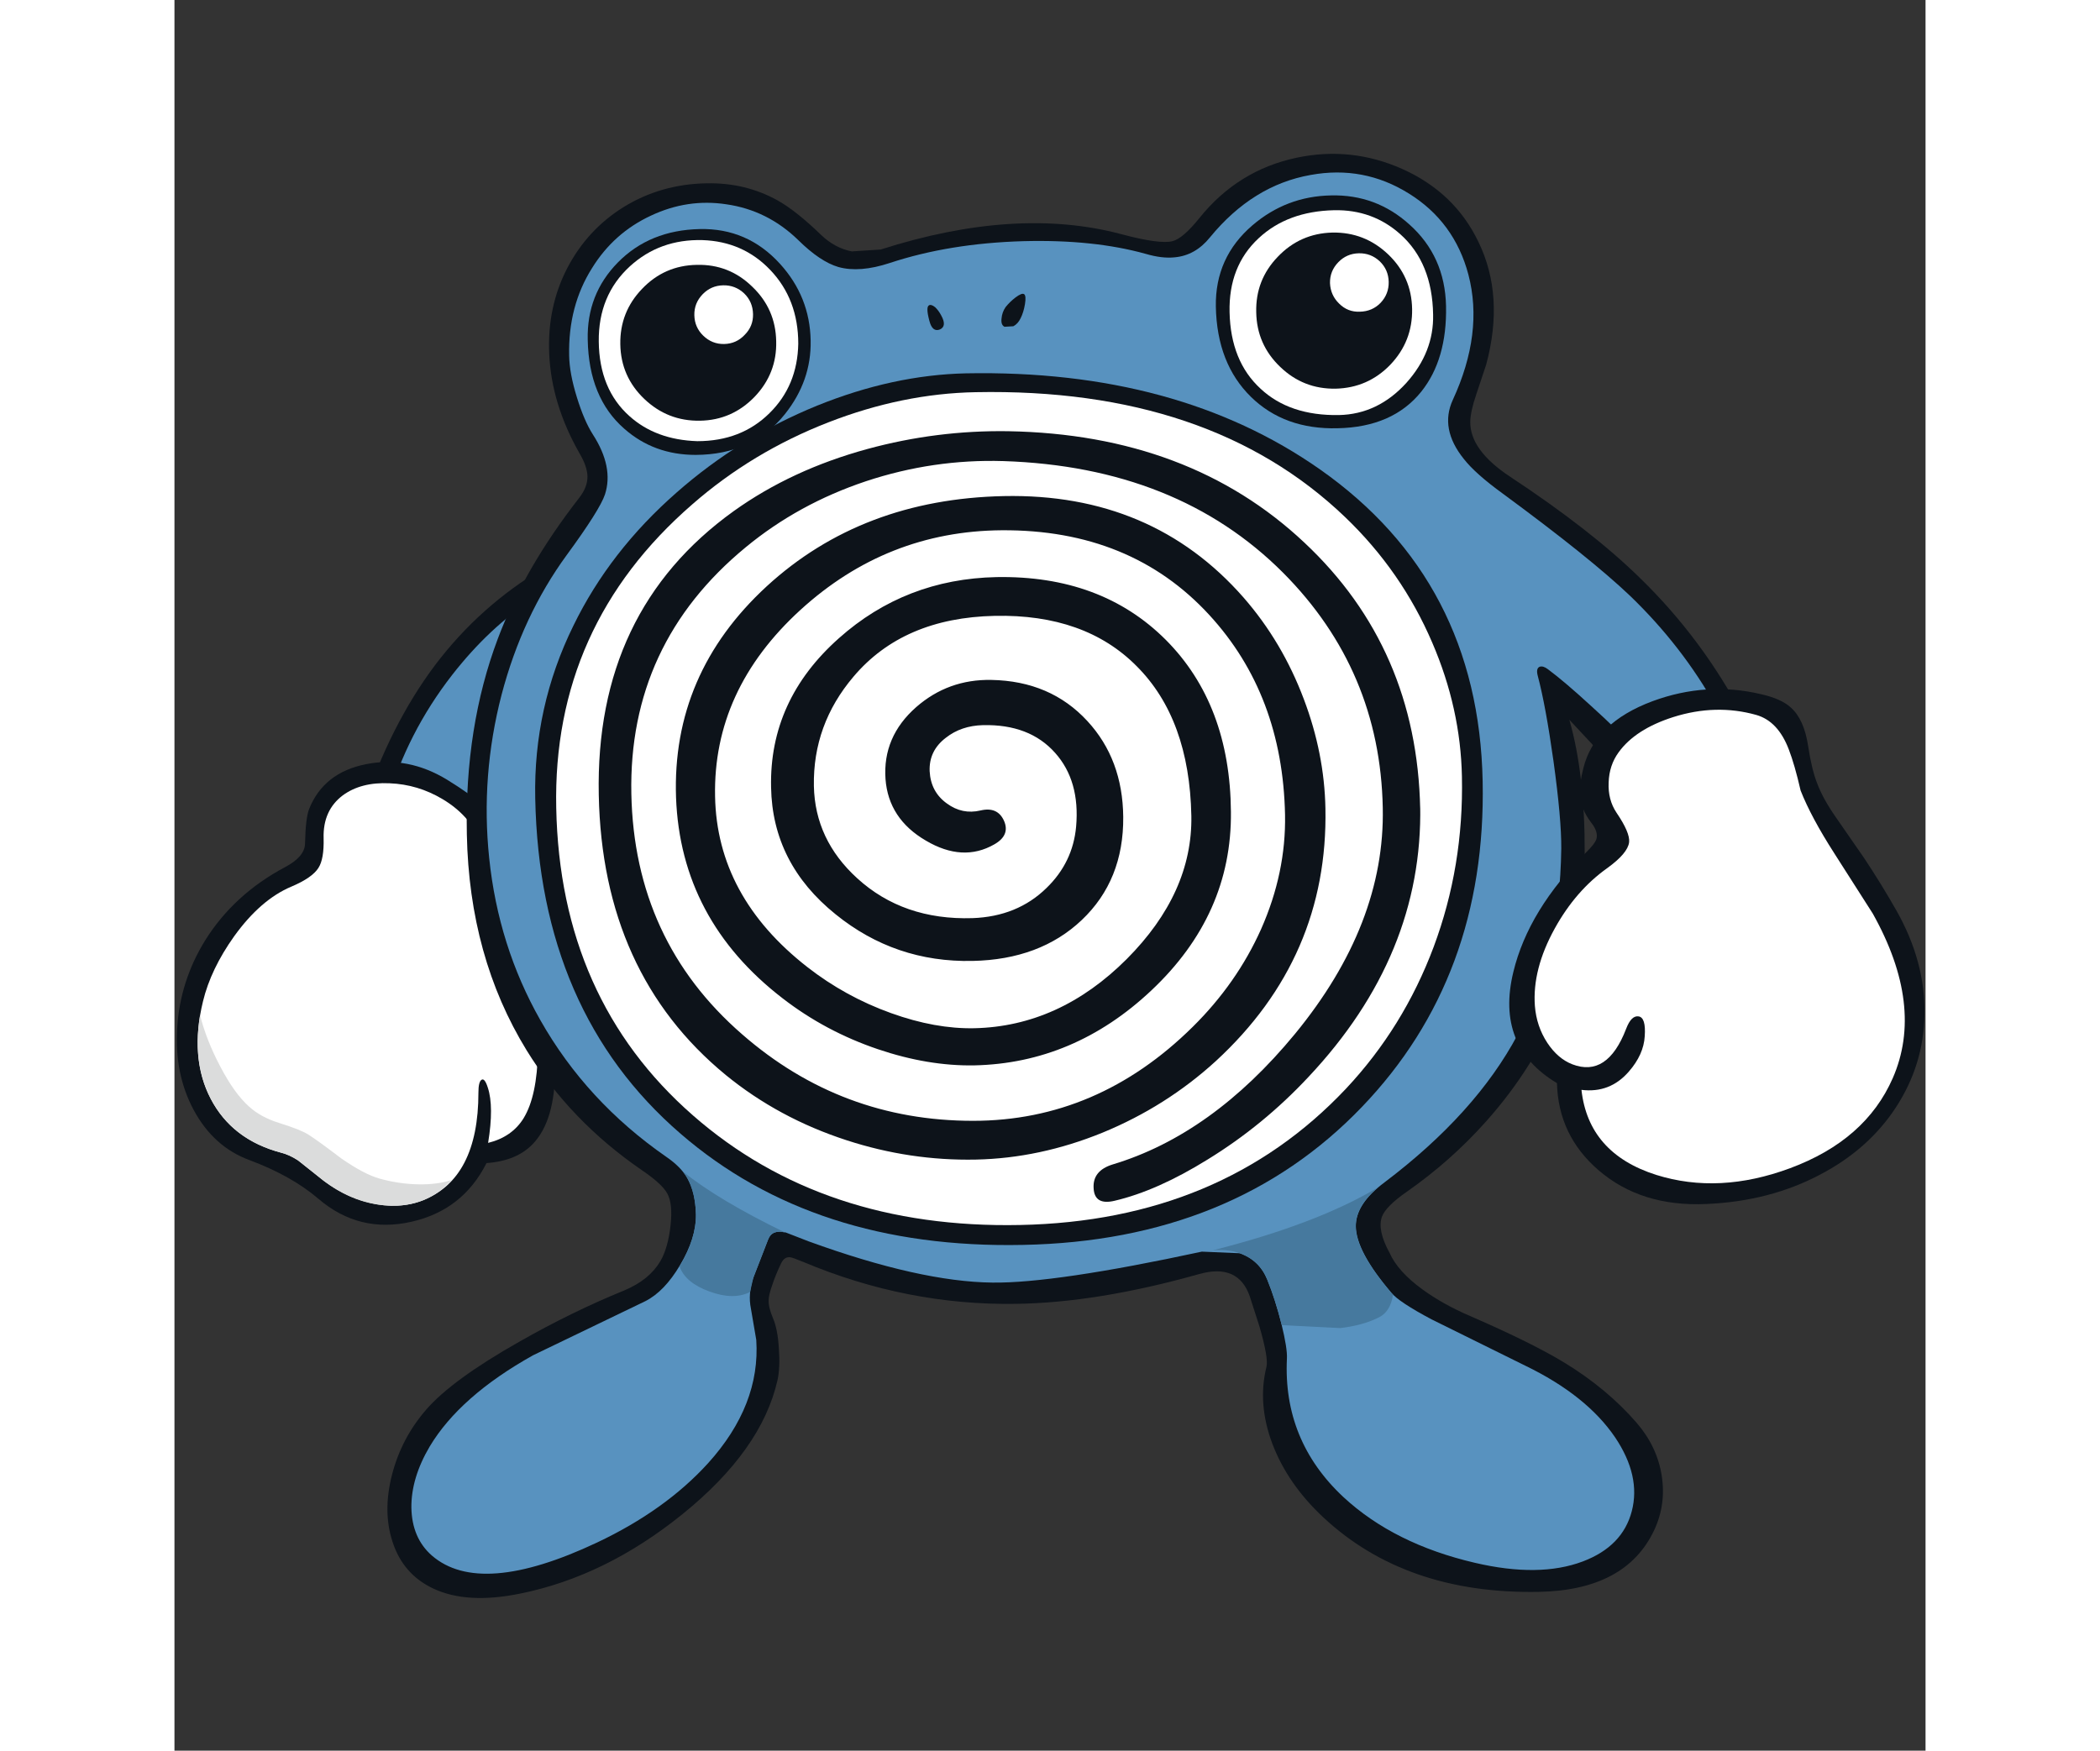 <svg:svg xmlns:svg="http://www.w3.org/2000/svg" height="271px" version="1.1" viewBox="-0.45 -28.65 325.2 325.2" width="325px"><svg:rect x="-0.45" y="-28.65" width="325.2" height="325.2" fill="#333333" stroke="none"/><svg:g><svg:path d="M68.15 76.85 L71.9 74.6 60.85 135.9 33.9 123.25 34.45 121.6 Q39.65 105.95 47.95 94.9 56.3 83.85 68.15 76.85" fill="#0d131a" /><svg:path d="M51.1 96.75 Q58.0 87.9 66.1 82.65 57.8 100.05 56.75 116.35 56.25 124.5 57.35 129.15 L39.05 120.35 Q42.75 107.5 51.1 96.75" fill="#5892bf" /><svg:path d="M50.2 116.2 Q58.25 121.15 61.6 125.7 64.15 129.15 65.7 135.5 67.1 141.15 68.65 153.0 70.25 164.85 70.25 169.75 70.25 179.55 66.1 183.85 63.1 187.0 57.5 187.4 53.1 196.15 43.55 198.3 33.85 200.5 26.3 194.05 21.35 189.8 13.5 186.85 6.8 184.4 3.1 177.5 -0.45 170.85 0.05 162.45 0.55 153.6 5.3 145.95 10.65 137.45 20.05 132.45 23.75 130.5 23.8 128.05 23.9 123.35 24.55 121.65 27.25 114.85 35.15 113.3 42.9 111.75 50.2 116.2" fill="#0d131a" /><svg:path d="M56.4 127.6 Q61.1 138.45 63.9 148.1 67.2 159.45 67.05 166.6 66.9 174.95 64.4 179.05 62.25 182.55 57.8 183.65 58.9 176.9 57.75 173.4 57.15 171.5 56.55 171.95 56.0 172.35 56.0 174.3 56.0 190.3 45.6 194.35 41.15 196.05 35.9 194.8 30.7 193.6 26.15 189.8 L22.5 186.9 Q20.9 185.85 19.3 185.45 10.25 183.05 6.3 175.5 2.3 167.85 4.85 157.35 6.3 151.35 10.65 145.25 15.55 138.45 21.25 136.05 25.15 134.4 26.3 132.55 27.35 130.9 27.25 127.05 27.1 121.9 30.8 119.1 34.2 116.6 39.5 116.85 44.75 117.05 49.35 119.8 54.3 122.75 56.4 127.6" fill="#ffffff" /><svg:path d="M247.6 59.9 Q262.6 69.8 271.65 78.65 283.4 90.05 291.05 104.75 292.55 107.6 290.95 110.4 289.4 113.1 285.5 114.8 280.8 116.9 274.6 117.05 268.25 117.2 266.95 115.0 265.8 113.05 262.8 109.55 L258.6 105.05 Q261.5 115.15 261.45 129.8 261.4 146.5 257.05 157.35 252.25 169.45 243.15 179.65 236.6 187.0 228.45 192.7 224.55 195.4 223.8 197.35 222.9 199.85 225.2 204.05 226.75 207.55 231.3 210.85 235.05 213.6 240.15 215.8 251.45 220.7 257.65 224.45 265.6 229.3 271.1 235.65 274.9 240.05 275.75 245.45 276.6 250.8 274.35 255.6 269.1 266.75 252.9 267.05 228.25 267.5 212.95 253.25 206.3 247.05 203.45 239.55 200.65 232.1 202.35 225.25 202.75 223.65 201.05 217.75 L199.25 212.15 Q197.1 206.0 189.9 208.0 170.95 213.35 155.75 213.55 135.55 213.85 116.3 205.75 114.35 204.95 113.95 204.9 112.85 204.75 112.25 205.95 111.2 208.1 110.5 210.25 109.9 211.95 109.9 212.9 109.85 214.2 110.7 216.2 111.6 218.3 111.8 221.9 112.05 225.4 111.55 227.7 108.6 240.75 93.85 252.65 79.6 264.15 63.85 267.35 53.95 269.4 47.65 266.45 42.0 263.8 40.05 257.75 38.2 252.15 39.95 245.3 41.7 238.5 46.3 233.2 51.1 227.65 63.65 220.55 73.4 215.0 83.1 211.05 87.75 209.1 89.8 205.6 91.25 203.1 91.7 198.8 92.1 194.95 91.1 193.1 90.15 191.3 86.4 188.75 73.05 179.6 64.95 166.45 54.3 149.1 53.85 126.35 53.45 106.35 59.6 90.0 64.5 76.95 74.7 63.85 76.3 61.8 76.25 59.8 76.2 58.0 74.8 55.6 69.55 46.4 69.15 37.1 68.75 28.4 72.5 21.15 76.2 14.05 82.9 9.85 89.85 5.55 98.35 5.4 105.6 5.25 111.6 8.6 115.05 10.55 119.6 14.95 122.2 17.45 125.35 18.05 L130.7 17.7 Q155.9 9.65 175.4 14.85 182.5 16.75 184.9 16.15 186.85 15.65 189.9 11.85 197.05 2.95 207.95 0.65 218.1 -1.5 227.6 2.75 237.3 7.1 241.7 16.25 246.6 26.3 243.15 39.1 L241.3 44.65 Q240.25 47.75 240.2 49.65 240.1 54.95 247.6 59.9" fill="#0d131a" /><svg:path d="M246.25 63.05 Q262.5 75.0 269.9 82.05 279.55 91.35 285.8 102.55 287.95 106.5 286.45 108.35 285.75 109.2 281.4 111.2 278.5 112.55 274.7 111.9 271.45 111.3 270.3 110.0 267.85 107.2 262.6 102.45 257.7 97.95 254.6 95.65 253.75 95.0 253.1 95.2 252.35 95.5 252.75 96.95 254.2 102.4 255.65 112.7 257.15 123.55 257.1 129.0 256.85 148.75 249.0 163.55 241.2 178.2 224.25 191.0 218.9 195.0 218.95 199.15 219.0 203.8 225.5 211.45 227.0 213.25 233.05 216.45 L250.45 225.05 Q261.8 230.55 267.1 238.35 271.9 245.5 270.2 252.05 268.5 258.6 261.1 261.4 253.0 264.45 241.05 261.65 226.05 258.15 216.65 249.45 205.4 238.95 206.15 223.7 206.25 221.85 205.15 217.35 204.0 212.75 202.5 209.05 201.05 205.45 197.4 204.15 L190.35 203.85 Q163.0 209.75 151.45 209.6 138.0 209.45 117.35 201.95 L113.1 200.3 Q110.55 199.65 109.8 201.6 L107.05 208.7 Q106.05 211.7 106.6 214.4 L107.6 220.25 Q108.4 232.35 98.65 243.15 90.7 251.9 78.0 257.9 56.35 268.1 47.35 260.3 43.65 257.05 43.55 251.4 43.5 245.9 46.95 240.05 52.55 230.7 66.15 223.1 L87.0 213.05 Q90.55 211.25 93.45 206.35 96.45 201.35 96.4 196.95 96.3 192.8 94.8 190.2 93.6 188.1 90.9 186.25 76.05 175.95 67.5 160.85 59.7 147.1 58.0 130.75 56.4 115.45 60.3 100.4 64.15 85.75 72.4 74.45 78.55 66.05 79.5 63.2 81.15 58.1 77.25 52.05 75.65 49.55 74.3 45.2 72.9 40.7 72.85 37.4 72.65 28.2 77.1 21.15 81.15 14.6 88.05 11.4 94.85 8.2 102.05 9.3 109.7 10.4 115.4 15.95 119.45 19.95 122.85 20.95 126.8 22.05 132.4 20.2 143.45 16.55 157.15 16.15 170.2 15.8 179.9 18.5 182.95 19.4 185.3 19.15 189.15 18.8 191.85 15.45 199.8 5.75 210.55 3.85 220.4 2.05 228.8 7.3 237.25 12.55 239.85 22.35 242.7 33.2 236.95 45.65 234.5 51.0 239.0 56.6 241.15 59.35 246.25 63.05" fill="#5892bf" /><svg:path d="M97.1 13.9 Q105.95 13.7 112.0 20.35 117.55 26.45 117.7 34.6 117.85 42.1 112.9 48.3 106.9 55.8 96.35 55.85 88.6 55.85 83.1 51.0 76.5 45.25 76.3 34.45 76.1 26.0 81.9 20.1 87.8 14.1 97.1 13.9" fill="#0d131a" /><svg:path d="M97.6 15.95 Q105.15 16.2 110.2 21.5 115.4 26.95 115.4 35.2 115.25 43.0 110.05 48.1 104.8 53.3 96.65 53.3 88.95 53.05 84.05 48.65 78.45 43.65 78.35 34.8 78.25 26.2 84.15 20.8 89.7 15.75 97.6 15.95" fill="#ffffff" /><svg:path d="M231.1 44.1 Q225.8 50.7 215.55 50.9 205.7 51.15 199.5 45.1 193.15 38.9 192.95 28.3 192.8 19.15 199.75 13.2 206.05 7.8 214.35 7.65 222.7 7.45 228.9 13.05 235.5 18.95 235.7 28.2 235.9 38.1 231.1 44.1" fill="#0d131a" /><svg:path d="M215.8 48.45 Q206.65 48.6 201.25 43.55 195.7 38.45 195.5 29.35 195.3 20.8 200.9 15.6 206.25 10.6 214.9 10.4 222.05 10.25 227.2 14.85 233.15 20.15 233.3 29.8 233.45 36.75 228.35 42.45 223.05 48.3 215.8 48.45" fill="#ffffff" /><svg:path d="M139.7 28.05 Q140.1 27.85 140.8 28.4 141.45 29.0 141.95 29.95 143.05 31.95 141.7 32.55 140.3 33.1 139.75 30.95 139.05 28.35 139.7 28.05" fill="#0d131a" /><svg:path d="M157.35 26.0 Q157.75 26.3 157.5 27.85 157.25 29.35 156.7 30.45 156.2 31.5 155.35 31.95 L153.7 32.05 Q153.0 31.7 153.15 30.5 153.25 29.35 153.9 28.4 154.65 27.45 155.75 26.6 156.95 25.7 157.35 26.0" fill="#0d131a" /><svg:path d="M220.05 177.0 Q196.2 201.85 157.1 202.6 118.35 203.4 93.55 181.95 67.35 159.35 66.55 119.65 66.2 102.7 73.65 87.55 80.4 73.7 92.85 62.8 104.45 52.6 118.9 46.7 133.0 41.0 146.55 40.7 185.8 39.95 212.3 58.55 241.75 79.25 242.5 116.45 243.25 152.85 220.05 177.0" fill="#0d131a" /><svg:path d="M233.15 90.75 Q238.4 102.95 238.65 115.6 239.0 132.25 233.4 147.25 227.8 162.2 217.1 173.6 193.95 198.15 156.6 198.9 119.95 199.65 95.85 178.55 71.15 156.95 70.45 121.4 69.75 87.6 95.7 65.05 106.85 55.3 121.0 49.8 134.75 44.45 148.35 44.2 191.85 43.35 216.95 67.4 227.45 77.45 233.15 90.75" fill="#ffffff" /><svg:path d="M230.9 120.95 Q231.45 148.75 210.15 171.4 201.75 180.4 191.4 186.75 182.05 192.55 174.15 194.4 170.4 195.3 170.25 192.05 170.05 188.8 173.8 187.65 192.25 182.1 207.65 163.4 224.4 143.0 223.95 121.4 223.45 95.85 205.45 77.75 185.8 58.05 153.5 57.0 140.45 56.6 127.95 60.75 115.4 64.95 105.65 73.0 83.85 90.95 84.4 118.8 84.95 146.1 105.0 163.5 123.4 179.55 147.85 179.55 171.0 179.55 188.65 162.1 196.85 154.0 201.35 143.95 206.0 133.45 205.8 122.7 205.35 100.4 191.75 85.6 177.15 69.7 153.2 69.85 131.85 70.0 115.8 84.65 99.55 99.5 99.95 119.3 100.3 137.9 117.1 151.0 124.15 156.5 132.65 159.55 140.85 162.5 148.1 162.35 163.9 162.0 176.4 149.5 188.65 137.2 188.4 122.9 188.05 104.9 178.25 95.1 168.65 85.4 151.9 85.75 134.9 86.1 125.65 97.05 118.1 105.95 118.3 117.35 118.5 127.35 126.35 134.5 134.9 142.3 147.75 141.9 156.1 141.6 161.5 136.3 166.4 131.55 167.0 124.9 167.75 116.4 163.1 111.2 158.35 105.85 149.7 106.05 145.65 106.15 142.8 108.4 139.65 110.8 139.8 114.6 140.0 118.45 143.0 120.6 145.85 122.7 149.25 121.9 152.4 121.15 153.6 123.8 154.8 126.5 151.8 128.2 145.95 131.55 139.1 127.5 132.15 123.45 131.6 116.05 131.05 108.2 137.3 102.7 143.25 97.5 151.25 97.65 162.25 97.85 169.1 105.3 175.65 112.4 175.75 123.1 175.85 134.85 168.05 142.25 160.3 149.6 147.75 149.85 133.4 150.15 122.35 141.2 110.6 131.75 110.35 117.6 110.0 101.4 122.95 89.9 135.3 78.9 152.2 78.55 171.65 78.2 183.65 90.2 195.6 102.2 195.75 122.15 195.95 141.25 180.95 155.35 166.6 168.85 148.1 169.25 139.5 169.4 130.2 166.25 120.45 162.95 112.5 156.8 93.55 142.2 92.7 119.5 91.9 96.5 109.55 80.25 127.2 64.05 153.6 63.5 181.1 62.95 198.1 82.35 205.3 90.6 209.3 101.25 213.1 111.3 213.3 121.5 213.85 149.2 192.95 168.45 183.7 176.9 171.9 181.75 160.25 186.5 148.4 186.75 136.15 187.0 124.35 183.15 111.75 179.05 101.95 171.05 79.0 152.2 78.35 119.0 77.65 84.8 103.4 66.3 114.15 58.6 128.25 54.75 141.1 51.25 154.4 51.45 188.05 52.05 209.4 72.15 230.3 91.75 230.9 121.6 L230.9 120.95" fill="#0d131a" /><svg:path d="M294.2 100.3 Q297.95 101.15 299.7 102.75 302.2 104.95 302.95 109.95 303.6 114.25 304.6 116.8 305.65 119.65 308.05 123.1 L313.35 130.75 Q316.6 135.65 319.35 140.5 324.75 150.05 324.55 159.85 324.4 169.15 319.25 177.05 314.15 184.85 305.15 189.55 295.8 194.5 284.05 195.0 271.95 195.55 264.05 188.75 256.55 182.3 256.3 172.55 244.85 165.7 248.2 151.9 251.0 140.3 261.85 129.55 263.3 128.1 263.6 127.3 264.05 125.9 262.65 124.15 260.75 121.65 260.55 119.05 260.4 117.2 261.2 114.05 263.3 105.6 274.05 101.6 284.05 97.9 294.2 100.3" fill="#0d131a" /><svg:path d="M293.3 104.15 Q297.35 105.3 299.35 110.55 300.45 113.4 301.55 118.2 303.5 123.15 307.8 129.85 L314.95 141.05 Q324.55 158.2 318.65 171.65 313.6 183.15 299.6 188.35 286.4 193.25 274.75 189.6 262.15 185.6 260.85 173.8 266.15 174.45 269.65 170.4 272.4 167.25 272.6 163.85 272.85 160.35 271.45 160.15 270.1 159.95 269.15 162.45 265.65 171.55 259.15 169.05 256.45 168.0 254.5 165.05 252.5 162.0 252.2 158.2 251.7 151.4 255.9 143.8 259.8 136.75 265.65 132.6 269.45 129.85 269.7 127.8 269.9 126.05 267.35 122.3 265.75 119.9 265.9 116.7 266.0 113.5 267.75 111.1 270.85 106.8 277.9 104.55 285.8 102.05 293.3 104.15" fill="#ffffff" /><svg:path d="M86.8 45.45 Q82.45 41.3 82.35 35.3 82.25 29.3 86.4 25.0 90.55 20.65 96.55 20.55 102.55 20.4 106.85 24.6 111.2 28.75 111.3 34.75 111.45 40.7 107.3 45.05 103.1 49.4 97.15 49.5 91.15 49.6 86.8 45.45" fill="#0d131a" /><svg:path d="M101.65 35.25 Q99.4 35.3 97.75 33.7 96.15 32.15 96.1 29.9 96.05 27.65 97.65 26.0 99.2 24.4 101.45 24.35 103.7 24.3 105.35 25.85 106.95 27.4 107.0 29.7 107.05 31.95 105.45 33.55 103.9 35.2 101.65 35.25" fill="#ffffff" /><svg:path d="M215.2 43.55 Q209.2 43.65 204.9 39.5 200.55 35.35 200.45 29.35 200.3 23.35 204.45 19.05 208.6 14.7 214.6 14.55 220.6 14.45 224.95 18.6 229.3 22.75 229.4 28.75 229.5 34.75 225.35 39.1 221.2 43.4 215.2 43.55" fill="#0d131a" /><svg:path d="M219.7 29.25 Q217.45 29.35 215.85 27.75 214.25 26.2 214.15 23.95 214.1 21.7 215.7 20.05 217.25 18.45 219.5 18.4 221.75 18.35 223.4 19.9 225.0 21.45 225.05 23.7 225.1 25.95 223.55 27.6 222.0 29.2 219.7 29.25" fill="#ffffff" /><svg:path d="M96.4 196.95 Q96.25 191.85 93.95 188.95 100.5 194.25 112.95 200.3 110.5 199.7 109.8 201.6 L107.05 208.7 106.45 211.35 Q103.35 212.9 98.9 211.25 94.45 209.65 93.35 206.6 96.45 201.45 96.4 196.95" fill="#46799e" /><svg:path d="M218.95 199.75 Q219.35 204.25 225.5 211.45 L225.85 211.85 Q225.4 214.9 223.35 216.0 220.35 217.55 216.05 218.05 L205.2 217.5 Q204.0 212.7 202.5 209.05 201.25 205.95 198.35 204.55 195.8 203.3 192.4 203.6 211.75 198.7 223.1 191.9 218.6 195.65 218.95 199.75" fill="#46799e" /><svg:path d="M4.3 159.9 Q5.45 164.5 8.0 169.35 10.65 174.45 13.4 176.9 15.6 178.9 19.0 179.95 23.0 181.2 24.4 182.1 26.15 183.2 30.55 186.55 34.8 189.5 37.7 190.3 41.35 191.3 44.95 191.35 48.4 191.4 51.0 190.55 46.45 195.65 39.25 195.3 32.3 194.95 26.15 189.8 L22.5 186.9 Q20.9 185.85 19.3 185.45 10.85 183.2 6.8 176.35 2.75 169.5 4.3 159.9" fill="#dbdcdc" /></svg:g></svg:svg>